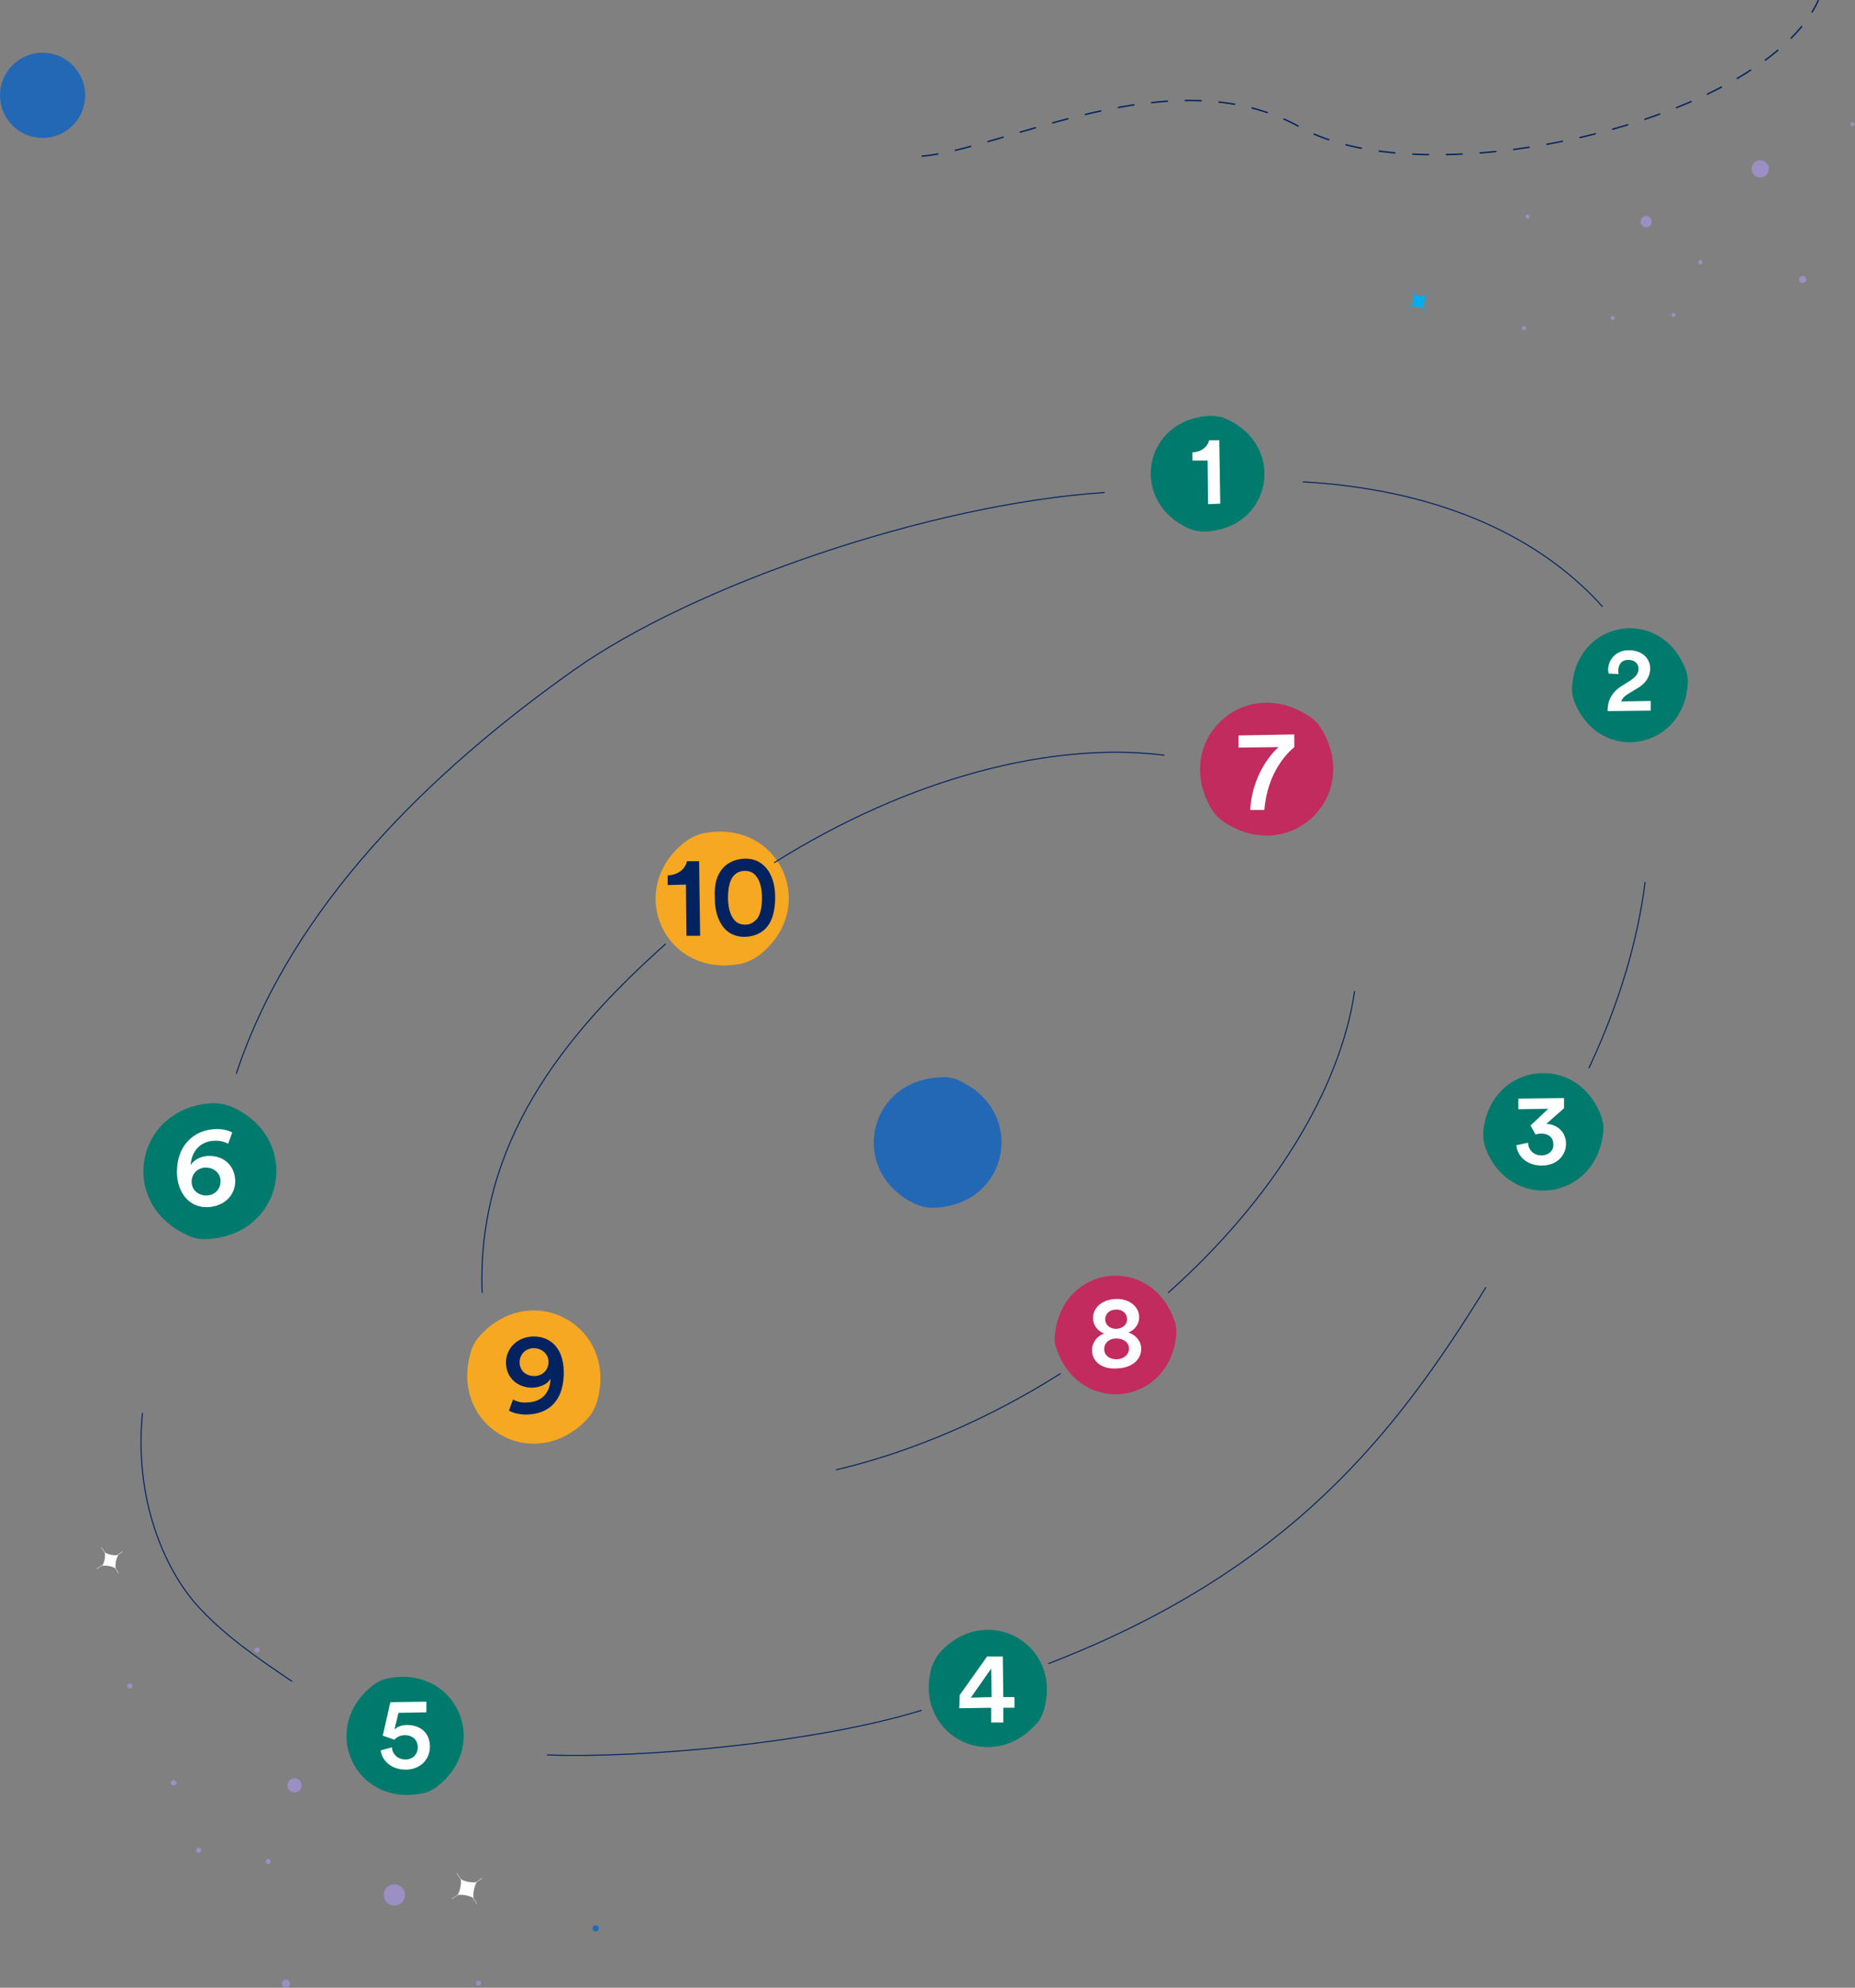<?xml version="1.0" encoding="utf-8"?>
<!-- Generator: Adobe Illustrator 18.0.0, SVG Export Plug-In . SVG Version: 6.00 Build 0)  -->
<!DOCTYPE svg PUBLIC "-//W3C//DTD SVG 1.1//EN" "http://www.w3.org/Graphics/SVG/1.1/DTD/svg11.dtd">
<svg version="1.1" id="Layer_1" xmlns="http://www.w3.org/2000/svg" xmlns:xlink="http://www.w3.org/1999/xlink" x="0px" y="0px"
	 viewBox="0 0 365.9 391.9" enable-background="new 0 0 365.9 391.9" xml:space="preserve">
<rect x="0" y="0" width="365.9" height="391.9" fill="#808080" stroke="none"/>
<path fill="#C12B5D" d="M208.1,263c1.5-13.7,18.8-15.8,23.5-2.8c0.4,1,0.5,2.2,0.4,3.2c-1.5,13.7-18.8,15.8-23.5,2.8
	C208.1,265.3,207.9,264.1,208.1,263z"/>
<path fill="#007A6D" d="M185.4,325.8c9.2-10.1,24.3-1.7,20.5,11.4c-0.3,1-0.8,2-1.6,2.8c-9.2,10.1-24.3,1.7-20.5-11.4
	C184.2,327.6,184.7,326.6,185.4,325.8z"/>
<path fill="#007A6D" d="M292.6,222.8c1.6-13.4,18.5-15.4,23.2-2.8c0.4,1.1,0.6,2.3,0.4,3.5c-1.6,13.4-18.5,15.4-23.2,2.8
	C292.6,225.2,292.5,224,292.6,222.8z"/>
<path fill="#007A6D" d="M242.1,82.7c11.8,5.5,8.6,21.6-4.4,22.1c-1.2,0-2.3-0.2-3.4-0.7c-11.8-5.5-8.6-21.6,4.4-22.1
	C239.9,82,241.1,82.2,242.1,82.7z"/>
<path fill="#F6A822" d="M138.7,164.3c15-3,23.1,14.5,11.1,24c-1.1,0.8-2.3,1.4-3.6,1.7c-15,3-23.1-14.5-11.1-24
	C136.2,165.2,137.4,164.6,138.7,164.3z"/>
<path fill="#F6A822" d="M94.7,263.3c10.4-11.2,27.2-1.8,23.1,12.9c-0.4,1.3-1,2.5-1.9,3.5c-10.4,11.2-27.2,1.8-23.1-12.9
	C93.1,265.5,93.8,264.3,94.7,263.3z"/>
<path fill="#007A6D" d="M45.9,218.3c13.9,6.4,10.1,25.3-5.1,26c-1.3,0.1-2.7-0.2-3.9-0.8c-13.9-6.4-10.1-25.3,5.1-26
	C43.3,217.5,44.7,217.8,45.9,218.3z"/>
<path fill="#2368B5" d="M189.3,213.1c13.3,6.2,9.7,24.4-4.9,25c-1.3,0.1-2.6-0.2-3.8-0.7c-13.3-6.2-9.7-24.4,4.9-25
	C186.9,212.3,188.2,212.5,189.3,213.1z"/>
<path fill="none" stroke="#032360" stroke-width="0.208" stroke-miterlimit="10" d="M57.6,331.5c-6.8-4.6-13.6-9.2-19-15.3
	c-6-6.9-12.2-20.4-10.5-37.6"/>
<path fill="none" stroke="#032360" stroke-width="0.208" stroke-miterlimit="10" d="M181.8,337.2c-21.1,6.5-55.5,9.5-73.9,8.8"/>
<path fill="none" stroke="#032360" stroke-width="0.208" stroke-miterlimit="10" d="M293.1,253.8c-17.5,28.3-38.3,55.7-86.3,74.2"
	/>
<path fill="none" stroke="#032360" stroke-width="0.208" stroke-miterlimit="10" d="M324.5,173.9c-1.5,11.8-5.2,24.2-11.1,36.7"/>
<path fill="none" stroke="#032360" stroke-width="0.208" stroke-miterlimit="10" d="M257,95c24.7,1.4,45.5,9.5,59.1,24.6"/>
<path fill="none" stroke="#032360" stroke-width="0.208" stroke-miterlimit="10" d="M46.6,211.7c11-33.2,38.5-59.7,66.6-79.6
	c23.4-16.6,70-32.7,104.7-35"/>
<path fill="none" stroke="#032360" stroke-width="0.208" stroke-miterlimit="10" d="M209.2,270.8c-14.7,9.3-29.9,15.6-44.3,19"/>
<path fill="none" stroke="#032360" stroke-width="0.208" stroke-miterlimit="10" d="M267.2,195.4c-2.8,19.2-16,41-36.8,59.5"/>
<path fill="none" stroke="#032360" stroke-width="0.208" stroke-miterlimit="10" d="M152.7,170.1c26.7-16.8,55-24,77-21.2"/>
<path fill="none" stroke="#032360" stroke-width="0.208" stroke-miterlimit="10" d="M95.1,254.9c-1.1-29.4,16-50.8,36.2-68.8"/>
<path fill="#007A6D" d="M310.1,135.3c0.9-13,17.1-15.8,22.2-3.8c0.5,1.1,0.7,2.2,0.6,3.4c-0.9,13-17.1,15.8-22.2,3.8
	C310.2,137.6,310,136.4,310.1,135.3z"/>
<g>
	<path fill="#FFFFFF" d="M317.3,132.8c0-0.2-0.1-0.4-0.1-0.7c0-2,1.5-3.9,4.1-3.9c2.6,0,4.2,1.6,4.2,3.6c0,1.5-0.8,2.8-2.2,3.7
		l-2.3,1.4c-0.6,0.4-1,0.8-1.2,1.4l5.8-0.1l0,1.9l-8.5,0.1c0-2,0.7-3.6,2.7-4.9l1.9-1.2c1-0.7,1.5-1.4,1.5-2.2c0-1-0.7-1.8-2-1.8
		c-1.4,0-2,1-2,2.2c0,0.2,0,0.4,0.1,0.6L317.3,132.8z"/>
</g>
<g>
	<path fill="#FFFFFF" d="M238.3,99.4l-0.1-8.6l-3,0l0-1.6c1.8-0.1,3-1.1,3.3-2.4l2,0l0.2,12.5L238.3,99.4z"/>
</g>
<g>
	<path fill="#FFFFFF" d="M301.9,221.9l3.5-3.3l-5.9,0.1l0-2.1l9-0.1l0,2l-3.5,3.1c1.9,0,3.9,1.4,3.9,3.9c0,2.2-1.7,4.3-4.8,4.3
		c-3,0-4.8-1.9-5-4l2.3-0.5c0.1,1.5,1.2,2.5,2.6,2.5c1.6,0,2.5-1.1,2.4-2.2c0-1.5-1.2-2.1-2.3-2.1c-0.6,0-1,0.1-1.2,0.2L301.9,221.9
		z"/>
</g>
<g>
	<path fill="#FFFFFF" d="M189.3,334.2l5.4-7.6l3.1,0l0.1,8l2.2,0l0,2.1l-2.2,0l0,2.9l-2.4,0l0-2.9l-6.3,0.1L189.3,334.2z M195.5,329
		l-4,5.7l4.1-0.1L195.5,329z"/>
</g>
<g>
	<path fill="#FFFFFF" d="M215.4,266.2c0-1.5,1-2.8,2.4-3.3c-1.3-0.4-2.2-1.7-2.2-3c0-2.2,1.9-3.7,4.5-3.8s4.6,1.5,4.6,3.6
		c0,1.3-0.8,2.5-2.1,3c1.4,0.5,2.5,1.7,2.5,3.2c0,2.2-1.8,3.8-4.8,3.9C217.3,270,215.4,268.4,215.4,266.2z M222.7,265.9
		c0-1.1-0.9-2-2.5-2c-1.6,0-2.4,1-2.4,2.1c0,1.1,0.9,2,2.5,2C221.9,267.9,222.7,266.9,222.7,265.9z M222.3,260c0-1-0.9-1.9-2.2-1.8
		c-1.3,0-2.1,0.9-2.1,1.9c0,1.1,0.9,1.9,2.2,1.9C221.5,261.9,222.4,261.1,222.3,260z"/>
</g>
<g>
	<path fill="#032360" d="M101.2,275.9c0.6,0.4,1.7,0.7,2.6,0.6c3.1,0,4.7-1.9,4.8-4.7c-0.5,1-1.8,1.7-3.6,1.8
		c-2.7,0-5.1-1.7-5.2-4.9c0-3,2.4-5.2,5.5-5.2c3.1,0,5.8,2.1,5.9,6.8c0.1,5.3-2.4,8.5-7.4,8.6c-1.2,0-2.7-0.3-3.4-0.8L101.2,275.9z
		 M105.3,265.8c-1.5,0-2.8,1.1-2.8,2.8c0,1.7,1.3,2.7,2.9,2.7c1.5,0,2.8-1.1,2.8-2.8C108.2,266.9,106.8,265.8,105.3,265.8z"/>
</g>
<g>
	<path fill="#032360" d="M135.4,184.5l-0.1-10.1l-3.6,0.1l0-1.9c2.1-0.1,3.5-1.3,3.8-2.8l2.4,0l0.2,14.7L135.4,184.5z"/>
	<path fill="#032360" d="M142.1,171.8c0.9-1.4,2.5-2.4,4.7-2.5s3.7,0.9,4.7,2.3c1,1.5,1.4,3.3,1.4,5.3c0,2-0.3,3.8-1.2,5.3
		c-0.9,1.4-2.4,2.4-4.6,2.5s-3.8-0.9-4.7-2.3c-1-1.5-1.4-3.3-1.4-5.3C140.9,175.1,141.1,173.3,142.1,171.8z M144.7,181.2
		c0.5,0.7,1.2,1.1,2.3,1.1c1.1,0,1.7-0.5,2.3-1.1c0.7-0.9,1-2.3,1-4.2c0-1.9-0.4-3.3-1.1-4.2c-0.5-0.7-1.2-1.1-2.3-1.1
		c-1.1,0-1.8,0.5-2.3,1.1c-0.7,0.9-1,2.4-1,4.2S144,180.3,144.7,181.2z"/>
</g>
<path fill="#007A6D" d="M76.6,330.9c13.2-2.6,20.3,12.8,9.8,21.2c-0.9,0.7-2,1.3-3.2,1.5c-13.2,2.6-20.3-12.8-9.8-21.2
	C74.3,331.7,75.4,331.1,76.6,330.9z"/>
<g>
	<path fill="#FFFFFF" d="M77.3,344.5c0.1,1.4,1.2,2.4,2.7,2.4c1.4,0,2.4-1,2.4-2.4c0-1.6-1.2-2.4-2.5-2.4c-0.9,0-1.7,0.4-2.1,0.9
		l-2.3-0.8l1.5-6.6l7.1-0.1l0,2.1l-5.5,0.1l-0.8,3.3c0.6-0.6,1.5-0.9,2.5-0.9c2.6,0,4.5,1.5,4.5,4.3c0,2.4-1.8,4.5-4.8,4.5
		c-2.8,0-4.7-1.8-4.9-3.8L77.3,344.5z"/>
</g>
<g>
	<path fill="#FFFFFF" d="M45,225.5c-0.5-0.3-1.3-0.6-2.5-0.6c-2.8,0-4.7,1.9-4.9,4.8c0.8-1.2,2.2-1.8,3.7-1.8c2.9,0,5,1.9,5.1,4.9
		c0,3.1-2.4,5.1-5.5,5.2c-3.7,0.1-5.9-3-6-6.7c-0.1-5.3,3.2-8.6,7.8-8.7c1.4,0,2.5,0.3,3.1,0.7L45,225.5z M40.7,235.7
		c1.5,0,2.8-1.1,2.8-2.8c0-1.7-1.4-2.7-2.9-2.7c-1.5,0-2.8,1.1-2.8,2.8C37.8,234.7,39.2,235.7,40.7,235.7z"/>
</g>
<path fill="#C12B5D" d="M238.8,159.2c-7.5-13.3,6.7-26.4,19.4-18c1.1,0.7,2,1.7,2.7,2.9c7.5,13.3-6.7,26.4-19.4,18
	C240.4,161.4,239.5,160.4,238.8,159.2z"/>
<g>
	<path fill="#FFFFFF" d="M255.3,147.3c-1.2,1-5.3,4.8-5.9,12.4l-2.8,0c0.5-8.2,5.6-12.4,5.6-12.4l-7.9,0.1l0-2.4l11-0.2L255.3,147.3
		z"/>
</g>
<g>
	<path fill="#00AEEF" d="M281.3,58.4L281.3,58.4L281.3,58.4c-0.4,0.8-0.6,1.6-0.5,2.5l0,0l0,0c-0.8-0.4-1.6-0.6-2.5-0.5l0,0l0,0
		c0.4-0.8,0.6-1.6,0.5-2.5l0,0l0,0C279.6,58.3,280.4,58.5,281.3,58.4z"/>
	
		<line fill="none" stroke="#00AEEF" stroke-width="6.928107e-002" stroke-miterlimit="10" x1="278.2" y1="57" x2="281.4" y2="61.8"/>
	
		<line fill="none" stroke="#00AEEF" stroke-width="6.928107e-002" stroke-miterlimit="10" x1="282.1" y1="57.8" x2="277.4" y2="61"/>
</g>
<circle fill="#2368B5" cx="8.4" cy="18.8" r="8.4"/>
<circle fill="#2368B5" cx="117.5" cy="380.2" r="0.6"/>
<g>
	<path fill="#FFFFFF" d="M94,371.1L94,371.1L94,371.1c-0.5,1-0.7,2.1-0.6,3.1l0,0l0,0c-1-0.5-2.1-0.7-3.1-0.6l0,0l0,0
		c0.5-1,0.7-2.1,0.6-3.1l0,0l0,0C91.8,371,92.9,371.2,94,371.1z"/>
	
		<line fill="none" stroke="#FFFFFF" stroke-width="6.928107e-002" stroke-miterlimit="10" x1="90.1" y1="369.3" x2="94.1" y2="375.4"/>
	
		<line fill="none" stroke="#FFFFFF" stroke-width="6.928107e-002" stroke-miterlimit="10" x1="95.1" y1="370.3" x2="89.1" y2="374.4"/>
</g>
<g>
	<path fill="#FFFFFF" d="M23.3,306.6L23.3,306.6L23.3,306.6c-0.4,0.8-0.6,1.7-0.5,2.6l0,0l0,0c-0.8-0.4-1.7-0.6-2.6-0.5l0,0l0,0
		c0.4-0.8,0.6-1.7,0.5-2.6l0,0l0,0C21.4,306.5,22.3,306.7,23.3,306.6z"/>
	
		<line fill="none" stroke="#FFFFFF" stroke-width="6.928107e-002" stroke-miterlimit="10" x1="20" y1="305.1" x2="23.4" y2="310.2"/>
	
		<line fill="none" stroke="#FFFFFF" stroke-width="6.928107e-002" stroke-miterlimit="10" x1="24.2" y1="305.9" x2="19.1" y2="309.3"/>
</g>
<g>
	<circle fill="#9C8FC4" cx="58.1" cy="352" r="1.4"/>
	<circle fill="#9C8FC4" cx="56.4" cy="391.1" r="0.8"/>
	<circle fill="#9C8FC4" cx="77.8" cy="373.6" r="2.1"/>
	<circle fill="#9C8FC4" cx="52.9" cy="367" r="0.5"/>
	<circle fill="#9C8FC4" cx="94.4" cy="391" r="0.5"/>
	<circle fill="#9C8FC4" cx="39.2" cy="364.8" r="0.5"/>
	<path fill="#9C8FC4" d="M33.7,351.6c-0.1-0.5,0.5-0.8,0.9-0.5c0.1,0.1,0.1,0.2,0.2,0.3c0.1,0.5-0.5,0.8-0.9,0.5
		C33.8,351.8,33.8,351.7,33.7,351.6z"/>
	<circle fill="#9C8FC4" cx="50.7" cy="325.3" r="0.5"/>
	<circle fill="#9C8FC4" cx="25.6" cy="332.4" r="0.5"/>
</g>
<g>
	<g>
		<circle fill="#9C8FC4" cx="324.7" cy="43.7" r="1.1"/>
		<circle fill="#9C8FC4" cx="355.6" cy="55.1" r="0.7"/>
		<circle fill="#9C8FC4" cx="347.2" cy="33.3" r="1.7"/>
		<circle fill="#9C8FC4" cx="335.4" cy="51.7" r="0.4"/>
		<circle fill="#9C8FC4" cx="365.4" cy="24.5" r="0.4"/>
		<circle fill="#9C8FC4" cx="330.1" cy="62.1" r="0.4"/>
		<circle fill="#9C8FC4" cx="318.1" cy="62.7" r="0.4"/>
		<circle fill="#9C8FC4" cx="301.3" cy="42.7" r="0.4"/>
		<circle fill="#9C8FC4" cx="300.6" cy="64.7" r="0.4"/>
	</g>
	<path fill="none" stroke="#032360" stroke-width="0.277" stroke-miterlimit="10" stroke-dasharray="3.325" d="M181.8,30.8
		c16.5-1.4,49.6-19.8,74.7-5.7c25.1,14.1,91.5-1.2,102.2-25.1"/>
</g>
<g>
</g>
<g>
</g>
<g>
</g>
<g>
</g>
<g>
</g>
<g>
</g>
<g>
</g>
<g>
</g>
<g>
</g>
<g>
</g>
<g>
</g>
<g>
</g>
<g>
</g>
<g>
</g>
<g>
</g>
</svg>
